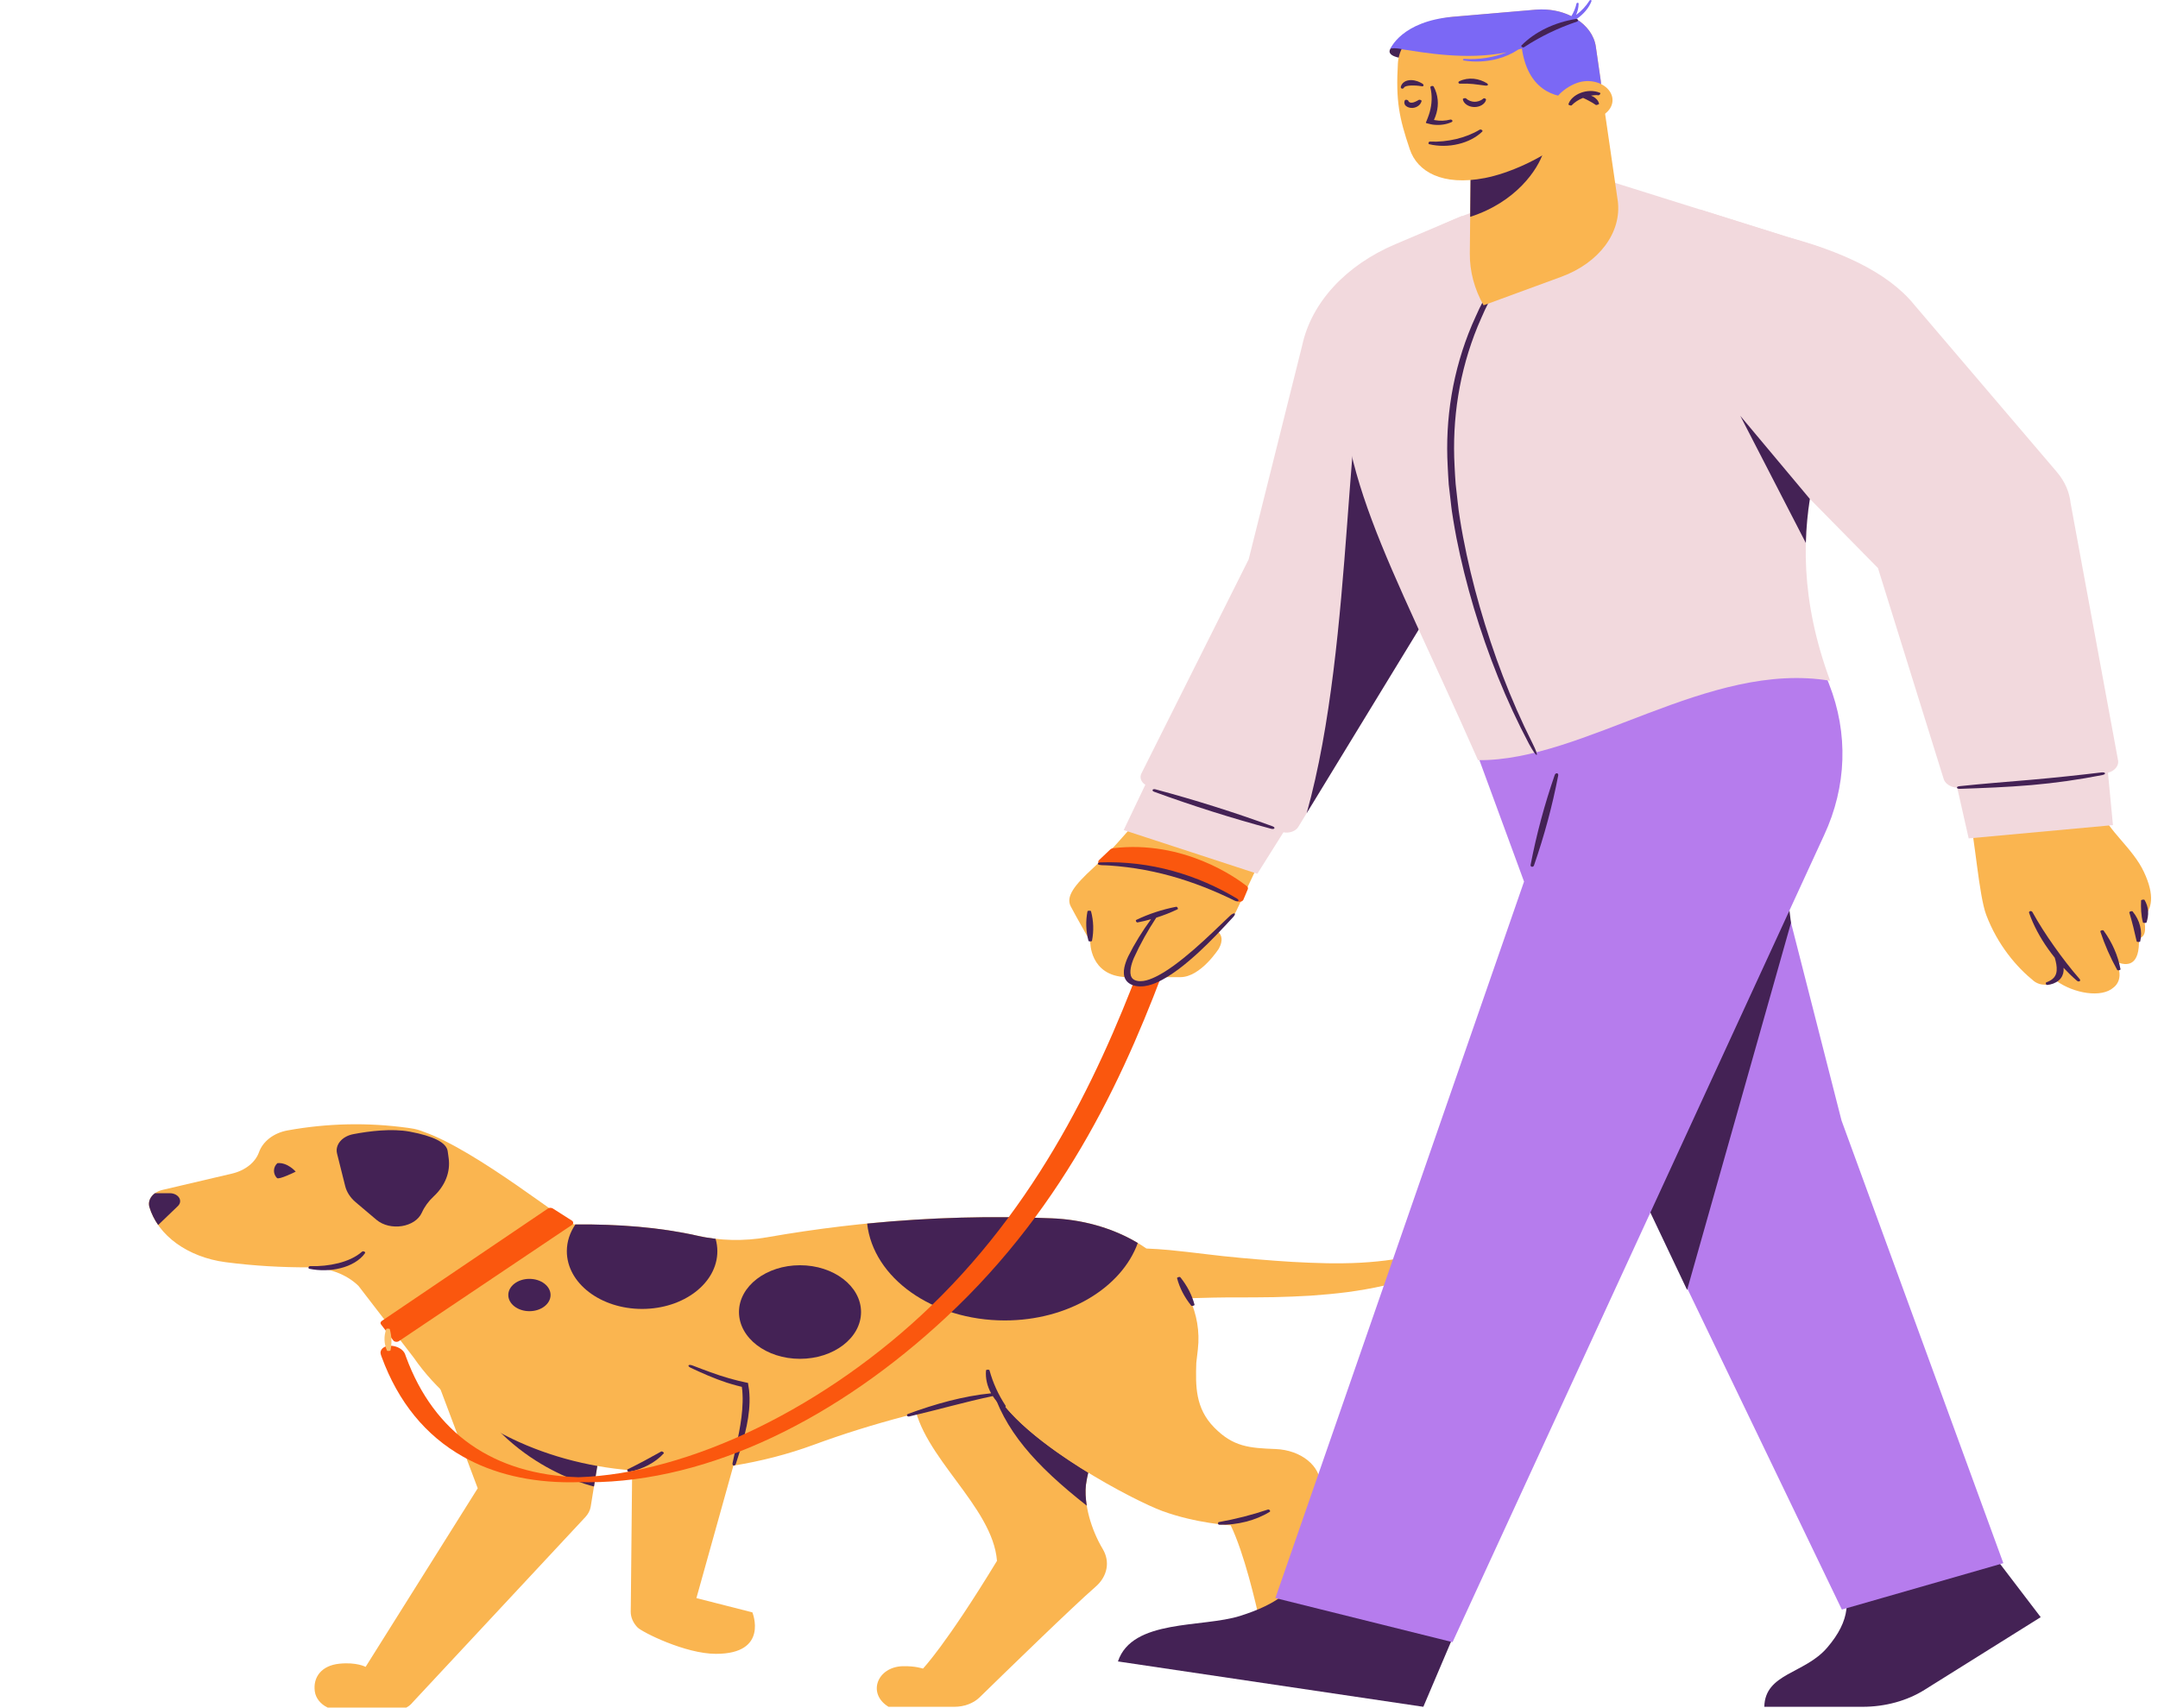 <svg width="48" height="38" viewBox="0 0 48 38" fill="none" xmlns="http://www.w3.org/2000/svg">
<path fill-rule="evenodd" clip-rule="evenodd" d="M7.289 37.988H9.038C9.079 37.965 9.117 37.938 9.148 37.905L9.184 37.865L13.022 33.747C13.082 33.682 13.125 33.603 13.139 33.517L13.177 33.282L13.512 31.221C13.528 31.124 13.529 31.017 13.512 30.915C13.402 30.239 9.423 29.529 9.533 30.205L10.626 33.109L8.132 37.082C8.132 37.082 7.933 36.971 7.544 37.012C7.154 37.053 6.959 37.307 7.002 37.626C7.023 37.781 7.131 37.912 7.289 37.988" fill="#FAB550"/>
<path fill-rule="evenodd" clip-rule="evenodd" d="M13.212 33.069L13.512 31.221C13.527 31.124 13.529 31.017 13.512 30.915C13.402 30.239 12.598 29.759 11.716 29.844C11.124 29.9 10.5 30.119 10.186 30.461C11.079 32.595 13.212 33.069 13.212 33.069" fill="#442255"/>
<path fill-rule="evenodd" clip-rule="evenodd" d="M23.931 29.036C21.55 28.747 20.317 29.43 20.321 31.163C20.489 32.4 22.079 33.501 22.176 34.723C21.029 36.608 20.529 37.12 20.529 37.12C20.529 37.12 20.353 37.059 20.078 37.067C19.511 37.083 19.283 37.676 19.763 37.97H21.227C21.446 37.97 21.652 37.893 21.787 37.762C22.35 37.212 23.865 35.737 24.368 35.3C24.633 35.07 24.696 34.742 24.529 34.462C24.268 34.025 24.108 33.461 24.154 33.034C24.326 31.84 24.884 31.971 25.831 31.116C26.322 30.155 25.233 29.065 23.931 29.036" fill="#FAB550"/>
<path fill-rule="evenodd" clip-rule="evenodd" d="M24.154 33.034C24.168 32.934 24.186 32.844 24.206 32.761C23.28 32.196 22.296 31.448 22.045 30.782C22.039 30.787 22.036 30.791 22.036 30.791C22.328 31.813 23.021 32.59 24.173 33.496C24.146 33.334 24.139 33.176 24.154 33.034" fill="#442255"/>
<path fill-rule="evenodd" clip-rule="evenodd" d="M33.37 27.034C33.341 27.013 33.296 27.014 33.268 27.037L33.268 27.037C32.911 27.329 32.502 27.572 32.053 27.741C31.605 27.912 31.125 28.015 30.633 28.062C30.387 28.087 30.138 28.1 29.887 28.103C29.637 28.107 29.385 28.102 29.131 28.091C28.878 28.082 28.623 28.066 28.367 28.047C28.111 28.029 27.853 28.006 27.594 27.983C27.075 27.938 26.551 27.861 26.011 27.809C25.842 27.793 25.671 27.782 25.499 27.775C24.966 27.405 24.281 27.16 23.512 27.109C23.473 27.107 23.434 27.105 23.395 27.103C21.383 27.019 19.292 27.134 17.061 27.525C16.547 27.615 16.012 27.604 15.506 27.489C14.671 27.301 13.754 27.231 12.783 27.239C12.621 27.24 10.62 25.597 9.425 25.179C9.338 25.143 9.244 25.115 9.142 25.101C9.12 25.096 9.098 25.093 9.075 25.091C8.183 24.968 7.292 24.986 6.4 25.147C6.085 25.203 5.847 25.393 5.761 25.632C5.68 25.86 5.453 26.04 5.158 26.109L3.614 26.471C3.4 26.521 3.273 26.689 3.324 26.856C3.514 27.489 4.183 27.97 5.018 28.079C5.672 28.164 6.268 28.194 6.862 28.194C7.297 28.194 7.708 28.345 7.975 28.608L9.205 30.206C10.182 31.619 12.012 32.552 14.061 32.711L14.061 32.711L14.031 35.725L14.029 35.85C14.028 35.98 14.083 36.104 14.181 36.205C14.279 36.306 15.239 36.792 15.926 36.792C17.112 36.792 16.735 35.869 16.735 35.869L15.49 35.552L16.313 32.605C16.927 32.506 17.526 32.352 18.095 32.143C19.429 31.651 20.773 31.316 22.177 31.044C22.872 32.153 25.234 33.389 25.857 33.616C26.606 33.89 27.374 33.933 27.374 33.933C27.673 34.55 27.928 35.639 28.033 36.125C28.068 36.287 28.167 36.437 28.316 36.554C28.632 36.804 29.036 37.147 29.322 37.227C30.215 37.479 30.757 36.734 30.375 36.38L29.494 35.908C29.494 35.908 29.359 33.484 29.37 33.046C29.381 32.613 28.938 32.258 28.374 32.236C27.786 32.213 27.431 32.187 27.009 31.758C26.583 31.326 26.593 30.829 26.609 30.318V30.318L26.644 30.016C26.689 29.62 26.62 29.235 26.457 28.881C26.81 28.87 27.167 28.861 27.527 28.863C27.794 28.863 28.062 28.861 28.332 28.857C28.603 28.851 28.875 28.84 29.149 28.824C29.422 28.805 29.697 28.78 29.97 28.745C30.244 28.708 30.517 28.661 30.786 28.6C31.322 28.476 31.844 28.292 32.291 28.035C32.514 27.906 32.719 27.762 32.902 27.605C33.084 27.448 33.245 27.28 33.383 27.103C33.4 27.081 33.396 27.052 33.37 27.034" fill="#FAB550"/>
<path fill-rule="evenodd" clip-rule="evenodd" d="M6.17 25.876C6.123 25.919 6.094 25.979 6.094 26.045C6.094 26.108 6.119 26.165 6.161 26.207C6.205 26.251 6.577 26.065 6.577 26.065C6.577 26.065 6.397 25.853 6.17 25.876" fill="#442255"/>
<path fill-rule="evenodd" clip-rule="evenodd" d="M3.776 26.544H3.447C3.34 26.622 3.289 26.739 3.324 26.855C3.366 26.996 3.432 27.129 3.518 27.252L3.956 26.831C3.989 26.8 4.007 26.761 4.007 26.721C4.007 26.623 3.903 26.544 3.776 26.544" fill="#442255"/>
<path fill-rule="evenodd" clip-rule="evenodd" d="M7.497 25.663L7.678 26.386C7.711 26.519 7.792 26.644 7.911 26.745L8.371 27.134C8.678 27.394 9.236 27.306 9.384 26.975C9.443 26.844 9.531 26.723 9.646 26.616C9.903 26.377 10.023 26.069 9.979 25.761L9.958 25.61C9.93 25.414 9.634 25.273 9.115 25.175C8.713 25.1 8.212 25.163 7.858 25.231C7.607 25.279 7.449 25.468 7.497 25.663" fill="#442255"/>
<path fill-rule="evenodd" clip-rule="evenodd" d="M19.152 29.188C19.152 28.613 18.544 28.147 17.794 28.147C17.045 28.147 16.437 28.613 16.437 29.188C16.437 29.763 17.045 30.229 17.794 30.229C18.544 30.229 19.152 29.763 19.152 29.188" fill="#442255"/>
<path fill-rule="evenodd" clip-rule="evenodd" d="M11.776 29.169C12.035 29.169 12.246 29.008 12.246 28.809C12.246 28.611 12.035 28.45 11.776 28.45C11.517 28.45 11.306 28.611 11.306 28.809C11.306 29.008 11.517 29.169 11.776 29.169" fill="#442255"/>
<path fill-rule="evenodd" clip-rule="evenodd" d="M15.956 27.835C15.956 27.74 15.942 27.648 15.917 27.559C15.778 27.543 15.641 27.52 15.506 27.489C14.675 27.302 13.764 27.232 12.799 27.239C12.677 27.417 12.608 27.62 12.608 27.835C12.608 28.544 13.357 29.119 14.282 29.119C15.206 29.119 15.956 28.544 15.956 27.835" fill="#442255"/>
<path fill-rule="evenodd" clip-rule="evenodd" d="M19.288 27.22C19.421 28.427 20.74 29.375 22.349 29.375C23.759 29.375 24.947 28.646 25.308 27.652C24.806 27.352 24.192 27.155 23.512 27.109C23.473 27.107 23.434 27.105 23.395 27.103C22.067 27.047 20.703 27.08 19.288 27.22" fill="#442255"/>
<path fill-rule="evenodd" clip-rule="evenodd" d="M12.722 27.25L8.873 29.835C8.835 29.861 8.774 29.854 8.748 29.82L8.476 29.465C8.455 29.439 8.462 29.406 8.492 29.386L12.188 26.885C12.219 26.865 12.264 26.864 12.296 26.884L12.72 27.154C12.759 27.179 12.76 27.225 12.722 27.25" fill="#FA570E"/>
<path fill-rule="evenodd" clip-rule="evenodd" d="M16.662 30.927C16.658 30.897 16.653 30.871 16.648 30.837L16.642 30.795L16.639 30.774C16.638 30.771 16.639 30.766 16.636 30.765L16.623 30.762L16.528 30.741C16.493 30.734 16.458 30.725 16.423 30.717C16.352 30.7 16.283 30.681 16.214 30.662C15.937 30.582 15.67 30.479 15.401 30.376C15.309 30.342 15.278 30.388 15.363 30.428C15.619 30.548 15.882 30.666 16.163 30.758C16.234 30.78 16.305 30.802 16.377 30.821C16.414 30.831 16.45 30.841 16.487 30.849L16.499 30.852L16.5 30.852L16.501 30.853C16.501 30.853 16.501 30.854 16.501 30.855L16.511 30.936L16.516 31.021C16.519 31.077 16.52 31.134 16.518 31.19C16.508 31.644 16.388 32.095 16.294 32.551C16.282 32.616 16.348 32.625 16.369 32.562C16.512 32.117 16.661 31.663 16.672 31.192C16.673 31.133 16.673 31.075 16.669 31.016L16.662 30.927Z" fill="#442255"/>
<path fill-rule="evenodd" clip-rule="evenodd" d="M14.707 32.291C14.457 32.432 14.216 32.561 13.956 32.69C13.939 32.7 13.965 32.748 13.987 32.745C14.298 32.684 14.58 32.535 14.763 32.333C14.778 32.315 14.729 32.28 14.707 32.291" fill="#442255"/>
<path fill-rule="evenodd" clip-rule="evenodd" d="M26.181 28.435C26.239 28.654 26.345 28.858 26.498 29.048C26.51 29.061 26.573 29.043 26.57 29.027C26.512 28.808 26.406 28.603 26.253 28.413C26.239 28.398 26.177 28.416 26.181 28.435" fill="#442255"/>
<path fill-rule="evenodd" clip-rule="evenodd" d="M22.009 30.483C22.002 30.464 21.935 30.466 21.932 30.487C21.916 30.66 21.957 30.836 22.045 30.996C21.731 31.026 21.424 31.087 21.125 31.162C20.806 31.244 20.496 31.344 20.194 31.456C20.152 31.473 20.177 31.521 20.223 31.511C20.542 31.436 20.859 31.355 21.174 31.274C21.476 31.198 21.776 31.121 22.082 31.058C22.141 31.15 22.215 31.235 22.304 31.309C22.327 31.328 22.381 31.297 22.369 31.275C22.202 31.02 22.085 30.762 22.009 30.483" fill="#442255"/>
<path fill-rule="evenodd" clip-rule="evenodd" d="M8.054 27.844C7.913 27.969 7.726 28.05 7.526 28.101C7.326 28.151 7.111 28.174 6.892 28.167C6.861 28.168 6.848 28.218 6.88 28.226C7.103 28.272 7.348 28.27 7.574 28.212C7.799 28.157 8.008 28.039 8.119 27.878C8.137 27.85 8.079 27.824 8.054 27.844" fill="#442255"/>
<path fill-rule="evenodd" clip-rule="evenodd" d="M28.202 33.582C27.845 33.702 27.489 33.793 27.109 33.861C27.083 33.867 27.088 33.918 27.117 33.92C27.518 33.93 27.929 33.826 28.242 33.633C28.268 33.616 28.232 33.573 28.202 33.582" fill="#442255"/>
<path fill-rule="evenodd" clip-rule="evenodd" d="M25.55 20.97L25.532 21.019C24.614 23.523 23.274 26.58 20.705 29.057C19.569 30.152 18.24 31.087 16.86 31.761C15.465 32.442 14.085 32.823 12.868 32.863C10.977 32.807 9.654 31.882 9.03 30.182C9.025 30.169 9.018 30.149 9.01 30.126C8.973 30.021 8.828 29.937 8.682 29.938C8.529 29.938 8.434 30.03 8.473 30.141C8.479 30.158 8.484 30.173 8.488 30.184C8.856 31.189 9.465 31.936 10.3 32.406C10.978 32.787 11.787 32.979 12.71 32.976C12.773 32.976 12.837 32.974 12.902 32.972C12.966 32.974 13.03 32.975 13.096 32.975C15.791 32.967 18.644 31.543 21.045 29.303C23.76 26.771 25.075 23.789 26.028 21.191L26.049 21.133L25.55 20.97Z" fill="#FA570E"/>
<path fill-rule="evenodd" clip-rule="evenodd" d="M8.67 29.569C8.713 29.728 8.718 29.882 8.686 30.043C8.682 30.054 8.615 30.059 8.609 30.048C8.539 29.892 8.534 29.725 8.592 29.566C8.599 29.553 8.665 29.555 8.67 29.569" fill="#FBC06B"/>
<path fill-rule="evenodd" clip-rule="evenodd" d="M32.657 35.623L31.659 37.97L24.866 36.961C25.184 36.01 26.741 36.216 27.588 35.947C28.435 35.678 28.763 35.359 28.884 35.036C29.797 32.592 33.215 34.082 32.657 35.623" fill="#442255"/>
<path fill-rule="evenodd" clip-rule="evenodd" d="M44.293 34.536L45.391 35.976L42.808 37.592C42.419 37.837 41.931 37.97 41.428 37.97H39.243C39.26 37.22 40.137 37.242 40.641 36.655C41.166 36.044 41.168 35.548 40.906 35.036C39.973 33.213 43.539 33.164 44.293 34.536" fill="#442255"/>
<path fill-rule="evenodd" clip-rule="evenodd" d="M40.961 24.928L39.78 20.303L40.573 18.58C41.077 17.496 41.116 16.317 40.683 15.216L40.497 14.748C40.233 14.084 39.299 13.723 38.446 13.955C37.085 14.326 35.131 14.858 33.822 15.216C33.035 15.432 32.6 16.077 32.827 16.694L33.899 19.612L28.368 35.551L32.309 36.532L36.713 26.966L40.968 35.807L44.56 34.775L40.961 24.928Z" fill="#B67CED"/>
<path fill-rule="evenodd" clip-rule="evenodd" d="M27.178 17.64C26.535 17.459 25.814 17.643 25.44 18.083C25.064 18.524 24.605 19.045 24.316 19.309C23.892 19.696 23.704 19.948 23.816 20.163C23.928 20.378 24.25 20.944 24.25 20.944C24.25 20.944 24.23 21.713 25.055 21.738H25.085C25.116 21.796 25.172 21.839 25.257 21.866C25.455 21.931 25.689 21.86 25.909 21.738H26.255C26.707 21.738 27.11 21.104 27.11 21.104C27.211 20.924 27.178 20.795 27.084 20.72C27.262 20.546 27.413 20.392 27.465 20.322C27.481 20.301 27.494 20.278 27.504 20.254L28.057 19.085C28.334 18.5 27.941 17.853 27.178 17.64" fill="#FAB550"/>
<path fill-rule="evenodd" clip-rule="evenodd" d="M24.536 19.245C25.456 19.125 26.925 19.638 27.508 20.044C27.558 20.078 27.636 20.062 27.657 20.014L27.754 19.783C27.764 19.758 27.756 19.731 27.733 19.713C27.511 19.538 26.332 18.681 24.754 18.87C24.732 18.873 24.711 18.883 24.697 18.896L24.448 19.132C24.395 19.183 24.452 19.256 24.536 19.245" fill="#FA570E"/>
<path fill-rule="evenodd" clip-rule="evenodd" d="M32.524 4.801V4.801L31.033 5.434C29.933 5.902 29.171 6.729 28.965 7.681L27.774 12.443L25.388 17.207C25.343 17.298 25.381 17.399 25.475 17.458L24.994 18.466L27.967 19.438L28.547 18.516C28.678 18.541 28.819 18.493 28.878 18.395L31.849 13.526C31.907 13.427 31.954 13.315 31.98 13.203L31.992 13.149L32.92 9.318C33.285 7.81 33.149 6.257 32.524 4.801" fill="#F2D9DD"/>
<path fill-rule="evenodd" clip-rule="evenodd" d="M30.6 7.196C29.866 8.472 30.149 14.219 29.064 18.091L30.98 14.95L31.849 13.526C31.907 13.427 31.954 13.315 31.98 13.204L31.992 13.149L32.976 9.069C33.105 8.537 33.122 6.567 32.489 6.325C31.92 6.108 31.201 6.152 30.6 7.196" fill="#442255"/>
<path fill-rule="evenodd" clip-rule="evenodd" d="M47.687 19.398C47.438 18.864 46.864 18.457 46.746 18.044C46.244 16.281 43.399 16.708 43.806 18.186C43.923 18.606 44.015 19.919 44.179 20.352C44.433 21.026 44.86 21.519 45.234 21.821C45.377 21.937 45.605 21.936 45.736 21.818C46.128 22.103 46.749 22.206 47.011 21.968C47.012 21.968 47.012 21.968 47.013 21.967C47.014 21.966 47.016 21.965 47.017 21.964C47.114 21.885 47.169 21.757 47.135 21.585C47.056 21.36 47.073 21.397 47.073 21.397C47.314 21.5 47.603 21.495 47.575 20.869C47.765 20.85 47.718 20.548 47.675 20.395C47.862 20.227 47.937 19.933 47.687 19.398" fill="#FAB550"/>
<path fill-rule="evenodd" clip-rule="evenodd" d="M36.709 26.974L37.526 28.697L39.836 20.532L39.803 20.254L36.709 26.974Z" fill="#442255"/>
<path fill-rule="evenodd" clip-rule="evenodd" d="M35.736 4.009L40.447 5.487C41.378 5.809 41.85 6.612 41.546 7.36C40.801 9.19 39.384 11.574 40.708 15.145C38.006 14.688 35.232 16.936 32.875 16.911C30.847 12.307 29.605 10.434 29.871 7.408C30.006 5.867 31.893 4.874 33.811 4.404C35.265 4.048 35.736 4.009 35.736 4.009" fill="#F2D9DD"/>
<path fill-rule="evenodd" clip-rule="evenodd" d="M31.165 1.292C31.165 1.292 30.828 1.25 30.925 1.087C31.235 0.566 32.693 0.882 32.378 1.225C32.378 1.225 31.719 1.501 31.165 1.292" fill="#442255"/>
<path fill-rule="evenodd" clip-rule="evenodd" d="M34.527 4.365C34.186 4.824 33.846 5.285 33.537 5.759C33.462 5.879 33.385 5.998 33.312 6.118L33.102 6.482L32.91 6.852C32.85 6.977 32.797 7.104 32.74 7.229C32.312 8.242 32.141 9.317 32.201 10.378C32.209 10.511 32.213 10.644 32.224 10.777L32.27 11.174C32.278 11.24 32.284 11.306 32.294 11.372L32.325 11.57C32.345 11.702 32.372 11.833 32.395 11.964C32.498 12.489 32.629 13.01 32.783 13.527C33.094 14.56 33.494 15.578 34.014 16.558C34.193 16.887 34.254 16.867 34.087 16.536C33.592 15.552 33.212 14.534 32.915 13.504C32.767 12.989 32.642 12.47 32.543 11.948C32.52 11.817 32.494 11.687 32.475 11.556L32.445 11.359C32.436 11.294 32.43 11.228 32.422 11.162L32.378 10.769C32.366 10.637 32.362 10.506 32.354 10.374C32.296 9.323 32.457 8.264 32.868 7.26C32.923 7.136 32.974 7.01 33.032 6.887L33.216 6.518L33.419 6.155C33.49 6.035 33.564 5.916 33.636 5.797C33.935 5.322 34.264 4.858 34.595 4.394C34.781 4.132 34.722 4.107 34.527 4.365" fill="#442255"/>
<path fill-rule="evenodd" clip-rule="evenodd" d="M35.61 1.897L35.98 4.444C35.981 4.449 35.982 4.455 35.983 4.46C36.079 5.171 35.567 5.849 34.727 6.158L32.999 6.792C32.794 6.43 32.689 6.034 32.693 5.635L32.713 3.582L35.61 1.897Z" fill="#FAB550"/>
<path fill-rule="evenodd" clip-rule="evenodd" d="M34.327 3.391C34.398 3.17 34.651 2.659 34.708 2.422L32.713 3.583L32.701 4.824C33.727 4.494 34.207 3.766 34.327 3.391" fill="#442255"/>
<path fill-rule="evenodd" clip-rule="evenodd" d="M35.605 1.795C35.742 2.732 34.112 3.748 33.03 3.96C32.08 4.145 31.524 3.817 31.358 3.322C31.119 2.615 31.045 2.245 31.093 1.411C31.126 0.844 31.719 0.424 32.321 0.373L34.159 0.216C34.823 0.159 35.42 0.525 35.495 1.034L35.605 1.795Z" fill="#FAB550"/>
<path fill-rule="evenodd" clip-rule="evenodd" d="M35.605 1.795L35.495 1.034C35.458 0.786 35.298 0.572 35.066 0.424C35.222 0.317 35.341 0.178 35.399 0.026C35.408 -0 35.37 -0.01 35.355 0.013C35.28 0.133 35.179 0.242 35.057 0.333C35.092 0.252 35.112 0.167 35.113 0.082C35.113 0.055 35.073 0.054 35.066 0.079C35.044 0.177 35.005 0.271 34.952 0.359C34.725 0.246 34.448 0.191 34.159 0.215L32.321 0.373C31.171 0.471 30.925 1.088 30.925 1.088C30.965 1.064 31.049 1.071 31.177 1.09C31.176 1.092 31.175 1.093 31.175 1.095C31.681 1.17 32.611 1.345 33.513 1.164C33.227 1.278 32.899 1.331 32.573 1.311C32.533 1.309 32.526 1.339 32.566 1.347C32.807 1.386 33.065 1.372 33.301 1.311C33.474 1.265 33.637 1.193 33.773 1.101C33.799 1.093 33.825 1.086 33.851 1.078C33.978 1.952 34.526 2.209 35.105 2.16C35.282 2.145 35.46 2.052 35.612 1.909C35.612 1.871 35.611 1.833 35.605 1.795" fill="#7B68F5"/>
<path fill-rule="evenodd" clip-rule="evenodd" d="M35.833 2.081C35.939 2.3 35.792 2.543 35.506 2.624C35.22 2.705 34.679 2.652 34.574 2.433C34.468 2.214 34.838 1.911 35.124 1.83C35.41 1.749 35.727 1.861 35.833 2.081" fill="#FAB550"/>
<path fill-rule="evenodd" clip-rule="evenodd" d="M47.114 16.929L46.056 11.192C46.032 10.955 45.932 10.713 45.75 10.5L45.718 10.462L42.581 6.783C41.97 6.027 40.877 5.576 39.783 5.279L37.808 4.659V4.659C37.419 6.794 38.152 8.961 39.846 10.681L41.771 12.637L43.227 17.311C43.254 17.43 43.383 17.515 43.534 17.524L43.789 18.651L46.998 18.356L46.887 17.191C47.029 17.154 47.125 17.047 47.114 16.929" fill="#F2D9DD"/>
<path fill-rule="evenodd" clip-rule="evenodd" d="M38.709 9.251L40.167 12.079C40.175 11.74 40.207 11.414 40.256 11.1L40.256 11.099L38.709 9.251Z" fill="#442255"/>
<path fill-rule="evenodd" clip-rule="evenodd" d="M27.511 19.988C27.084 19.732 26.606 19.518 26.089 19.376C25.573 19.233 25.021 19.165 24.476 19.185C24.399 19.188 24.401 19.239 24.476 19.244C25.011 19.264 25.537 19.348 26.037 19.486C26.538 19.625 27.014 19.815 27.466 20.038C27.543 20.073 27.583 20.032 27.511 19.988" fill="#442255"/>
<path fill-rule="evenodd" clip-rule="evenodd" d="M46.718 20.725C46.815 21.018 46.938 21.299 47.092 21.577C47.104 21.597 47.169 21.583 47.166 21.562C47.11 21.26 46.983 20.969 46.791 20.703C46.774 20.681 46.712 20.7 46.718 20.725" fill="#442255"/>
<path fill-rule="evenodd" clip-rule="evenodd" d="M47.362 20.299C47.426 20.517 47.478 20.723 47.526 20.943C47.531 20.959 47.599 20.96 47.604 20.944C47.659 20.716 47.597 20.471 47.435 20.276C47.42 20.26 47.359 20.28 47.362 20.299" fill="#442255"/>
<path fill-rule="evenodd" clip-rule="evenodd" d="M47.78 20.27C47.774 20.184 47.747 20.098 47.7 20.019C47.691 20.006 47.626 20.016 47.624 20.031C47.62 20.115 47.621 20.195 47.626 20.276C47.632 20.356 47.642 20.439 47.666 20.523C47.671 20.534 47.738 20.535 47.744 20.523C47.771 20.441 47.785 20.356 47.78 20.27" fill="#442255"/>
<path fill-rule="evenodd" clip-rule="evenodd" d="M45.69 21.052C45.514 20.804 45.35 20.55 45.206 20.289C45.184 20.252 45.12 20.268 45.133 20.308C45.23 20.586 45.375 20.855 45.555 21.109C45.602 21.175 45.651 21.241 45.703 21.305C45.733 21.403 45.753 21.501 45.746 21.592C45.742 21.649 45.724 21.702 45.686 21.747C45.667 21.769 45.643 21.789 45.614 21.807C45.584 21.824 45.552 21.842 45.515 21.854C45.492 21.865 45.507 21.915 45.538 21.912C45.584 21.907 45.629 21.895 45.673 21.88C45.717 21.863 45.758 21.84 45.792 21.811C45.861 21.752 45.894 21.673 45.9 21.6C45.902 21.576 45.901 21.553 45.898 21.53C45.991 21.63 46.09 21.726 46.197 21.818C46.241 21.854 46.292 21.821 46.258 21.781C46.053 21.546 45.866 21.301 45.69 21.052" fill="#442255"/>
<path fill-rule="evenodd" clip-rule="evenodd" d="M34.886 2.32C34.881 2.335 34.943 2.355 34.956 2.345C35.028 2.271 35.114 2.216 35.211 2.178C35.26 2.199 35.303 2.221 35.345 2.244C35.395 2.271 35.446 2.299 35.498 2.336C35.509 2.341 35.57 2.32 35.568 2.309C35.555 2.244 35.504 2.184 35.433 2.147C35.419 2.139 35.404 2.133 35.388 2.127C35.443 2.118 35.505 2.111 35.555 2.12C35.571 2.121 35.614 2.081 35.591 2.066C35.31 1.945 34.95 2.104 34.886 2.32" fill="#442255"/>
<path fill-rule="evenodd" clip-rule="evenodd" d="M34.582 17.239C34.354 17.898 34.174 18.567 34.045 19.241C34.037 19.289 34.103 19.3 34.12 19.253C34.349 18.594 34.529 17.926 34.659 17.251C34.669 17.194 34.603 17.184 34.582 17.239" fill="#442255"/>
<path fill-rule="evenodd" clip-rule="evenodd" d="M32.489 1.861C32.587 1.857 32.673 1.861 32.76 1.869C32.847 1.878 32.938 1.892 33.038 1.904C33.1 1.912 33.116 1.879 33.068 1.849C32.987 1.801 32.89 1.763 32.78 1.752C32.67 1.741 32.555 1.761 32.465 1.805C32.422 1.82 32.436 1.871 32.489 1.861" fill="#442255"/>
<path fill-rule="evenodd" clip-rule="evenodd" d="M31.391 1.782C31.339 1.781 31.275 1.793 31.233 1.824C31.191 1.854 31.171 1.889 31.16 1.923C31.143 1.974 31.206 1.989 31.227 1.952C31.251 1.89 31.484 1.894 31.611 1.917C31.663 1.931 31.684 1.896 31.641 1.862C31.572 1.821 31.495 1.786 31.391 1.782" fill="#442255"/>
<path fill-rule="evenodd" clip-rule="evenodd" d="M31.868 2.772C31.877 2.773 31.885 2.774 31.894 2.775C32.033 2.79 32.175 2.768 32.29 2.715C32.329 2.695 32.293 2.651 32.256 2.661C32.146 2.69 32.027 2.693 31.919 2.673C31.912 2.672 31.905 2.671 31.899 2.669C31.896 2.668 31.898 2.668 31.896 2.668C31.895 2.667 31.895 2.666 31.894 2.666C31.894 2.664 31.897 2.663 31.898 2.662C31.92 2.615 31.937 2.566 31.951 2.517C32.006 2.32 31.988 2.11 31.889 1.926C31.874 1.9 31.81 1.916 31.815 1.942C31.86 2.127 31.851 2.313 31.801 2.493C31.788 2.537 31.774 2.582 31.756 2.626L31.73 2.692C31.726 2.707 31.709 2.727 31.72 2.737C31.723 2.74 31.798 2.757 31.825 2.764C31.839 2.767 31.855 2.77 31.868 2.772" fill="#442255"/>
<path fill-rule="evenodd" clip-rule="evenodd" d="M32.97 2.927C32.992 2.904 32.943 2.87 32.914 2.884C32.755 2.98 32.577 3.048 32.39 3.093C32.203 3.137 32.006 3.159 31.803 3.15C31.775 3.15 31.76 3.2 31.789 3.208C31.996 3.258 32.226 3.256 32.436 3.205C32.646 3.156 32.837 3.057 32.97 2.927" fill="#442255"/>
<path fill-rule="evenodd" clip-rule="evenodd" d="M32.98 2.203C32.925 2.248 32.851 2.266 32.792 2.264C32.732 2.262 32.661 2.239 32.611 2.19C32.596 2.176 32.53 2.187 32.538 2.21C32.55 2.297 32.655 2.377 32.785 2.381C32.915 2.386 33.029 2.314 33.052 2.227C33.064 2.191 33.002 2.172 32.98 2.203" fill="#442255"/>
<path fill-rule="evenodd" clip-rule="evenodd" d="M31.551 2.226C31.494 2.261 31.44 2.282 31.407 2.284C31.391 2.285 31.379 2.285 31.364 2.28C31.349 2.275 31.332 2.264 31.324 2.243C31.325 2.225 31.262 2.206 31.248 2.232C31.231 2.267 31.229 2.315 31.266 2.351C31.302 2.387 31.367 2.406 31.424 2.401C31.481 2.396 31.527 2.372 31.558 2.346C31.59 2.32 31.606 2.289 31.617 2.258C31.636 2.231 31.576 2.207 31.551 2.226" fill="#442255"/>
<path fill-rule="evenodd" clip-rule="evenodd" d="M46.764 17.242C46.85 17.224 46.837 17.174 46.748 17.183C46.222 17.246 45.696 17.302 45.168 17.348C44.641 17.393 44.109 17.434 43.581 17.49C43.506 17.498 43.513 17.55 43.588 17.549C44.12 17.531 44.653 17.511 45.186 17.465C45.718 17.419 46.246 17.343 46.764 17.242" fill="#442255"/>
<path fill-rule="evenodd" clip-rule="evenodd" d="M28.306 18.382C27.457 18.072 26.586 17.797 25.698 17.559C25.635 17.543 25.61 17.59 25.669 17.613C26.518 17.924 27.389 18.199 28.277 18.438C28.352 18.456 28.377 18.409 28.306 18.382" fill="#442255"/>
<path fill-rule="evenodd" clip-rule="evenodd" d="M27.427 20.325C27.409 20.332 27.388 20.346 27.365 20.367C27.097 20.622 26.836 20.878 26.555 21.122C26.415 21.243 26.271 21.362 26.119 21.473C25.967 21.583 25.807 21.689 25.632 21.763C25.546 21.8 25.452 21.828 25.368 21.827C25.326 21.829 25.281 21.82 25.249 21.807C25.215 21.793 25.19 21.774 25.173 21.746C25.138 21.69 25.138 21.612 25.151 21.537C25.164 21.461 25.19 21.384 25.222 21.309C25.36 21.005 25.527 20.705 25.718 20.415C25.882 20.363 26.041 20.301 26.194 20.227C26.213 20.217 26.186 20.169 26.163 20.172C25.846 20.234 25.549 20.332 25.273 20.465C25.25 20.478 25.276 20.525 25.303 20.521C25.405 20.501 25.505 20.477 25.603 20.449C25.408 20.714 25.238 20.989 25.095 21.275C25.058 21.354 25.027 21.436 25.009 21.521C25 21.564 24.995 21.608 24.998 21.654C25 21.7 25.01 21.748 25.038 21.794C25.065 21.841 25.116 21.884 25.177 21.909C25.207 21.922 25.239 21.93 25.27 21.936C25.286 21.939 25.302 21.94 25.317 21.942C25.333 21.944 25.35 21.944 25.366 21.944C25.496 21.945 25.607 21.908 25.706 21.867C25.904 21.782 26.067 21.67 26.223 21.555C26.377 21.439 26.52 21.315 26.658 21.189C26.932 20.937 27.181 20.669 27.427 20.404C27.447 20.382 27.459 20.364 27.465 20.35C27.471 20.337 27.47 20.328 27.465 20.323C27.46 20.317 27.445 20.317 27.427 20.325" fill="#442255"/>
<path fill-rule="evenodd" clip-rule="evenodd" d="M24.189 20.272C24.146 20.492 24.153 20.712 24.211 20.93C24.217 20.949 24.284 20.948 24.289 20.929C24.332 20.709 24.325 20.489 24.267 20.271C24.261 20.255 24.194 20.257 24.189 20.272" fill="#442255"/>
<path fill-rule="evenodd" clip-rule="evenodd" d="M35.08 0.479C34.648 0.626 34.257 0.815 33.898 1.051C33.872 1.067 33.822 1.032 33.842 1.011C34.134 0.712 34.579 0.496 35.056 0.422C35.097 0.416 35.116 0.465 35.08 0.479" fill="#442255"/>
</svg>
